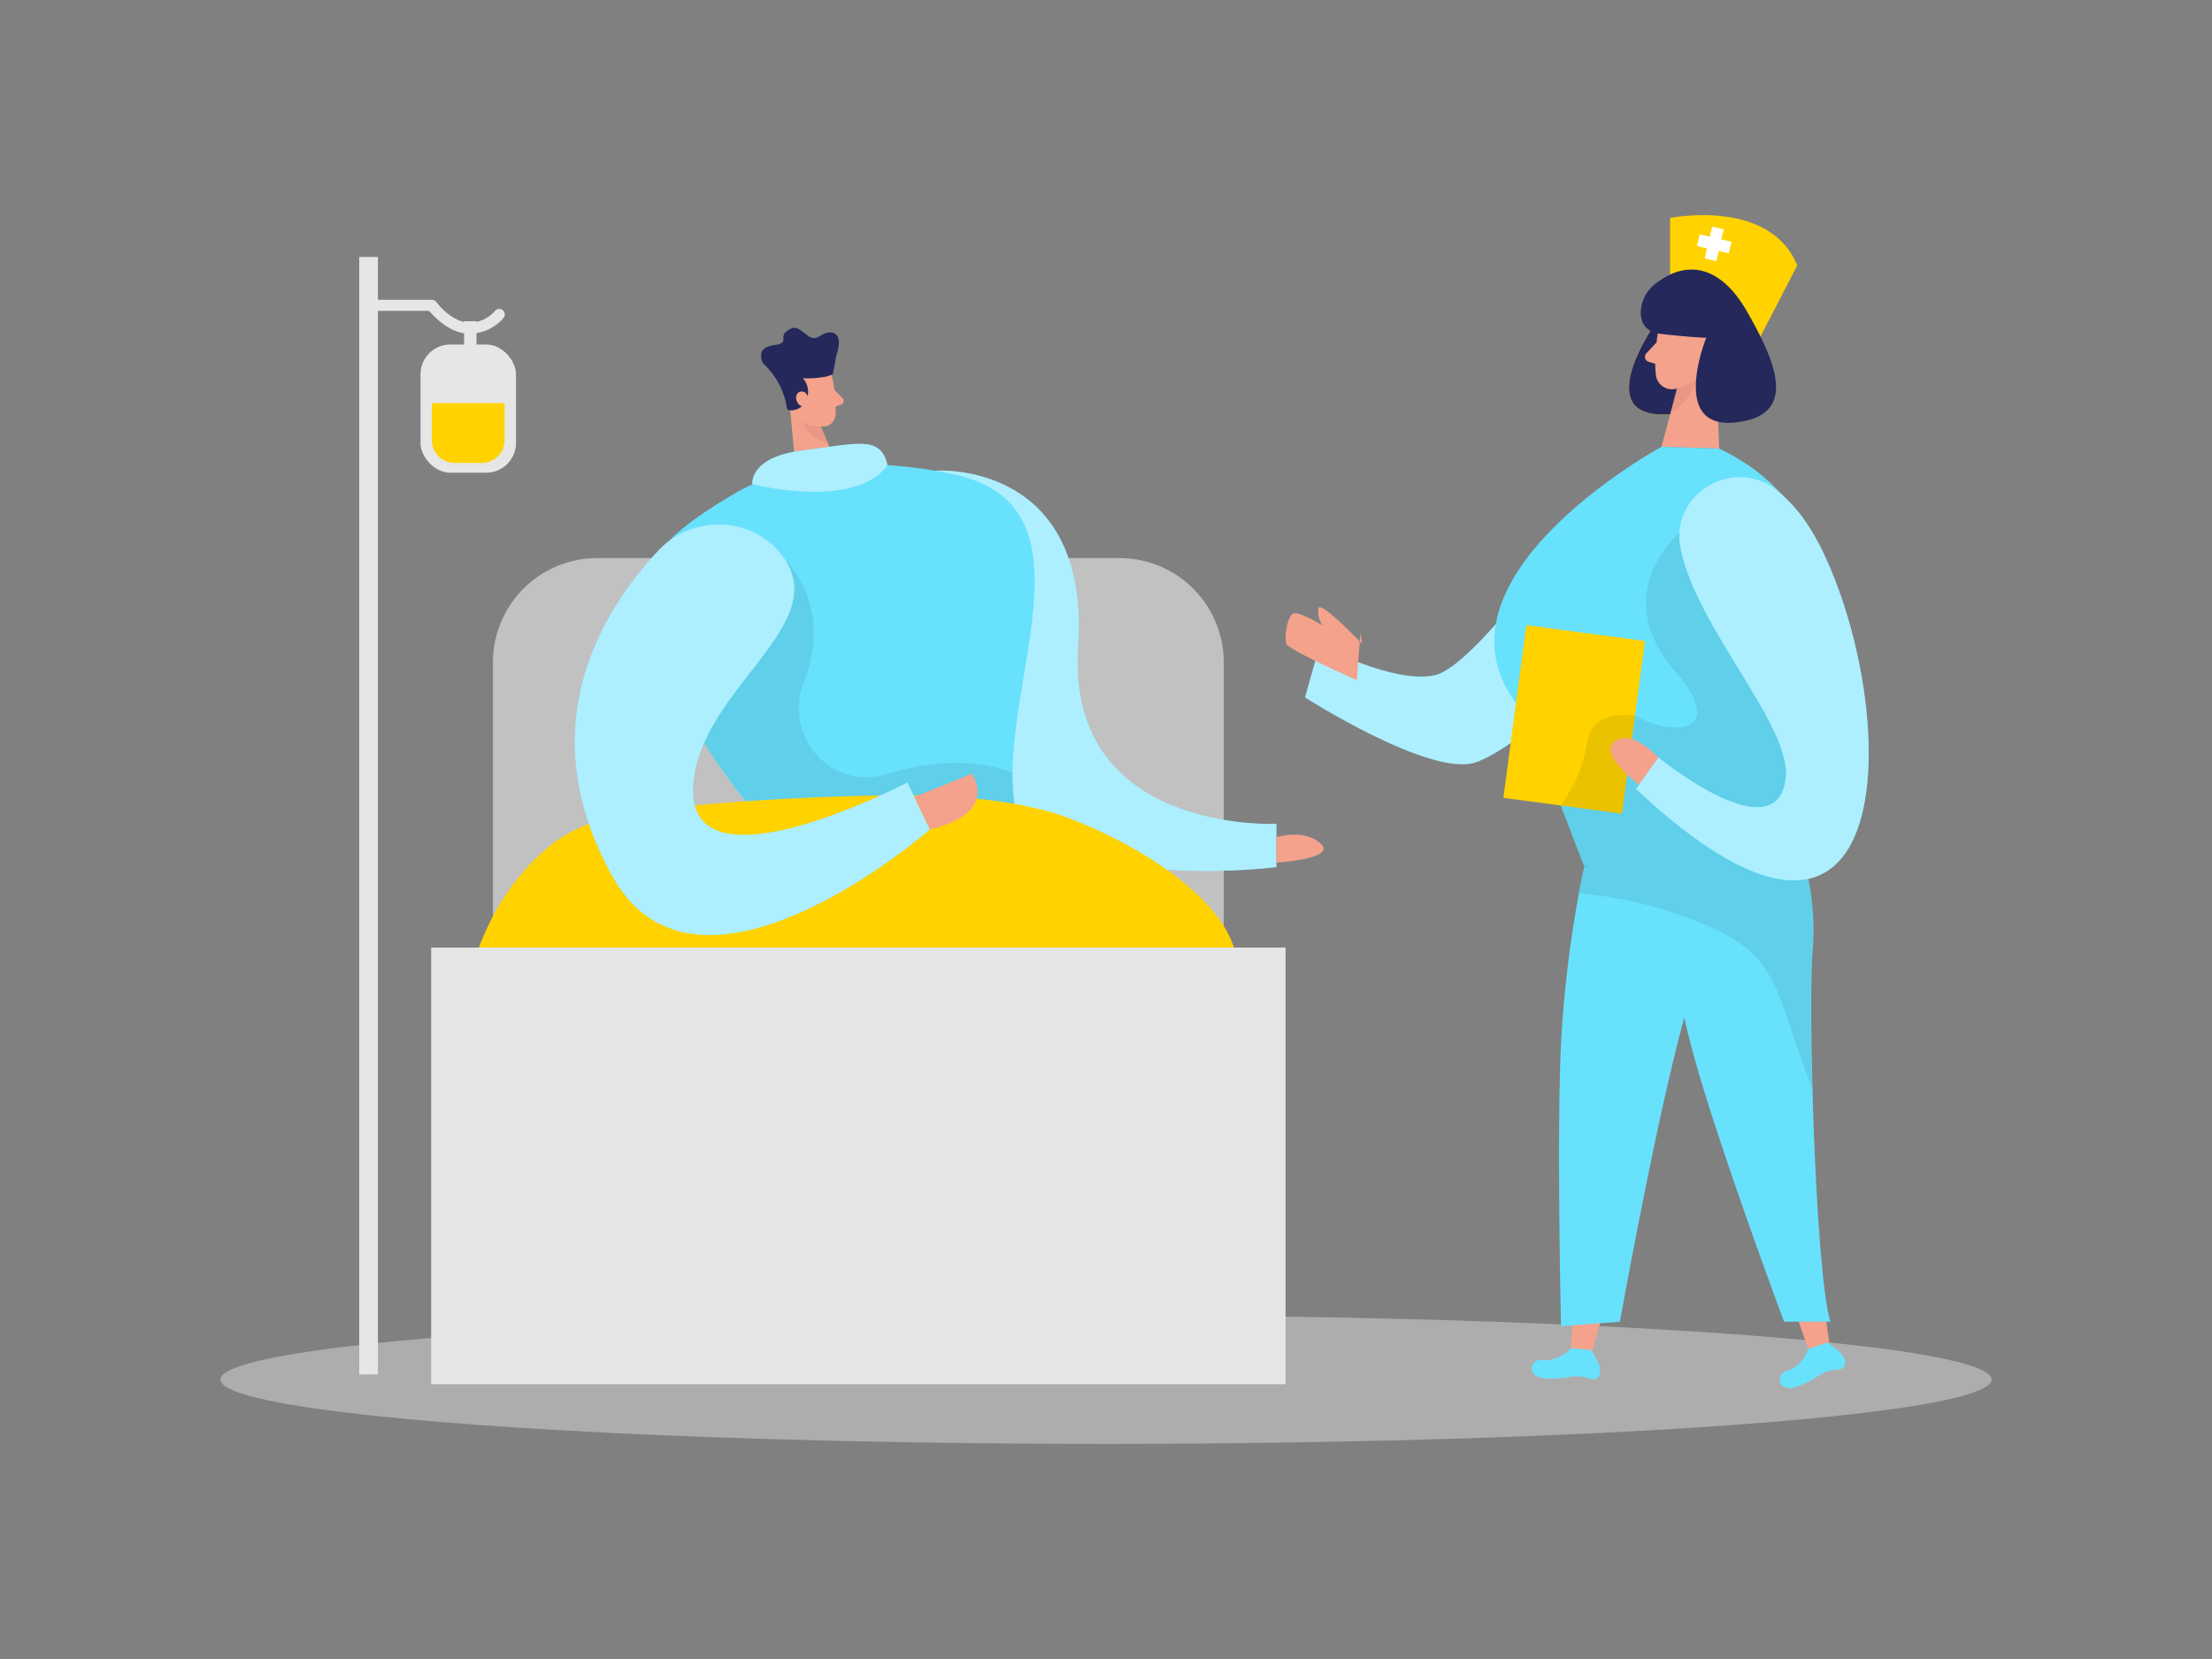 <svg id="Layer_1" data-name="Layer 1" xmlns="http://www.w3.org/2000/svg" viewBox="0 0 400 300"><rect x="0" y="0" width="400" height="300" fill="#808080" stroke="none"/><path d="M108,100.92h94.43a18.86,18.86,0,0,1,18.86,18.86v60.09a0,0,0,0,1,0,0H89.14a0,0,0,0,1,0,0V119.78A18.86,18.86,0,0,1,108,100.92Z" fill="#c1c1c1"/><path d="M169.18,85.11s28-2,25.78,31.87,35.86,32,35.86,32v7.82s-52.13,6.85-56.87-22.4S169.18,85.11,169.18,85.11Z" fill="#68e1fd"/><path d="M169.18,85.11s28-2,25.78,31.87,35.86,32,35.86,32v7.82s-52.13,6.85-56.87-22.4S169.18,85.11,169.18,85.11Z" fill="#fff" opacity="0.46"/><path d="M150.38,67.74a27.84,27.84,0,0,1,.71,7.37,2.24,2.24,0,0,1-2.47,2A5,5,0,0,1,144.25,74l-1.88-3.66a4,4,0,0,1,1.12-4.49C145.72,63.68,149.88,65.06,150.38,67.74Z" fill="#f4a28c"/><polygon points="142.74 72.59 144.11 87.14 152.07 85.81 147.88 75.76 142.74 72.59" fill="#f4a28c"/><path d="M142.3,73.83h0a.42.42,0,0,0,.38.35,3,3,0,0,0,3.11-1.78,3.7,3.7,0,0,0-.6-4,17.52,17.52,0,0,0,4.12-.29,4.2,4.2,0,0,0,1.3-.46l.65-3.48s1.34-3.58-.72-4-2.65,1.92-4.46.53-2.26-1.93-3.78-.83.53,2.15-2.15,2.51-2.59,1.47-2.44,2.7a2.09,2.09,0,0,0,.66,1A13.63,13.63,0,0,1,142.3,73.83Z" fill="#24285b"/><path d="M146.24,72.2s-.28-1.69-1.54-1.37-.86,2.77.9,2.74Z" fill="#f4a28c"/><path d="M150.88,70.51,152.36,72a.71.71,0,0,1-.28,1.17l-1.64.57Z" fill="#f4a28c"/><path d="M148.41,77.11a6.85,6.85,0,0,1-3.32-.78s.73,2.83,4.58,3.72Z" fill="#ce8172" opacity="0.31"/><path d="M119.32,118c-4.24-11.91-5.79-17.65,14.11-29.09,9.48-5.44,24.42-6.26,39-3.15,29,6.18,4.74,43.86,12.11,64.25L151.69,162.3S128.55,143.89,119.32,118Z" fill="#68e1fd"/><path d="M142.1,101.4s8.71,8.19,3.26,21.87c-3.74,9.41,4.44,19.39,14.25,16.9.3-.07.6-.16.91-.25,14.42-4.34,22.58-.13,22.58-.13s.24,8.6,1.47,10.19L151.69,162.3l-.79-.51L139.54,150.5s-8.4-9.67-12.22-16.17S142.1,101.4,142.1,101.4Z" opacity="0.08"/><path d="M230.82,151.39s5-1.61,8,1.17-8,3.42-8,3.42Z" fill="#f4a28c"/><path d="M136.05,87.56s-.64-4.9,9-6.09,14.23-2.89,15.42,2.61C160.52,84.08,156.4,92.06,136.05,87.56Z" fill="#68e1fd"/><path d="M136.05,87.56s-.64-4.9,9-6.09,14.23-2.89,15.42,2.61C160.52,84.08,156.4,92.06,136.05,87.56Z" fill="#fff" opacity="0.46"/><path d="M215.07,160.45c-8.28-7.17-20.36-12.44-26.35-13.95-10.56-2.68-21.58-2.84-32.47-2.59q-17.34.39-34.61,2.1c-6.57.65-13.34,1.52-19.06,4.81-8.45,4.85-16,16.65-17.48,26.37-1.89,12.91,16.56,6.71,24.61,6.23a634.32,634.32,0,0,1,88,.94c5.92.48,21.2,3.26,24.65-3.46C226.11,173.48,221.87,166.33,215.07,160.45Z" fill="#ffd200"/><ellipse cx="200" cy="249.47" rx="160.14" ry="11.63" fill="#e6e6e6" opacity="0.45"/><path d="M284.58,94.69s-17.77,25.72-25.1,27.41-20.83-5.44-20.83-5.44L236,126.12s22.58,14.43,30.79,11.75,27.78-21.42,27.78-21.42Z" fill="#68e1fd"/><path d="M284.58,94.69s-17.77,25.72-25.1,27.41-20.83-5.44-20.83-5.44L236,126.12s22.58,14.43,30.79,11.75,27.78-21.42,27.78-21.42Z" fill="#fff" opacity="0.46"/><polygon points="308.62 191.75 327.26 244.7 331.03 244.42 323.35 190.68 308.62 191.75" fill="#f4a28c"/><path d="M327.06,243.89s-1.16,3.21-3.76,3.93-1.78,4.47,2.22,2.73a25.47,25.47,0,0,0,3.58-1.91,6.94,6.94,0,0,1,3.51-1,1.19,1.19,0,0,0,1-.86c.71-1.76-3.21-4-3.21-4Z" fill="#68e1fd"/><polygon points="287.84 188.62 283.99 244.62 287.56 245.86 301.78 193.47 287.84 188.62" fill="#f4a28c"/><path d="M284.12,243.8s-2.33,2.48-5,2.12-3.4,3.4,1,3.38a24.62,24.62,0,0,0,4.05-.34,7.07,7.07,0,0,1,3.63.45A1.16,1.16,0,0,0,289,249c1.36-1.33-1.37-4.91-1.37-4.91Z" fill="#68e1fd"/><path d="M331,239h-8.39S310.29,206,306,189.81c-.5-1.86-1-3.81-1.42-5.8-5.1,18.41-11.65,55-11.65,55l-10.65.8s-.79-34.69,0-51.17a213.19,213.19,0,0,1,3.21-26.94,0,0,0,0,1,0,0,.35.35,0,0,1,0-.14c.56-3.09,1-4.94,1-4.94l13.17-2.52c-.28-2.29-.42-3.66-.42-3.66h25.15a46.14,46.14,0,0,1,3.42,21c-.38,4.44-.36,14.44-.05,25.47C328.2,214.28,329.44,234.23,331,239Z" fill="#68e1fd"/><path d="M327.75,171.41c-.38,4.44-.36,14.44-.05,25.47q-2.07-5.43-3.91-11c-1.5-4.51-3-9.21-6.18-12.71-2.57-2.81-6.06-4.61-9.58-6.08a75.74,75.74,0,0,0-20.22-5.32c-.78-.08-1.56-.17-2.34-.3.56-3.09,1-4.94,1-4.94l13.17-2.52c-.28-2.29-.42-3.66-.42-3.66h25.15A46.14,46.14,0,0,1,327.75,171.41Z" opacity="0.08"/><path d="M302,52.5V39.41s18-3.66,23,8.58l-9.15,17.7S312.36,53.2,302,52.5Z" fill="#ffd200"/><path d="M298.85,59.23S287.39,76,302,74.89s7.81-16.66,7.81-16.66Z" fill="#ffd200"/><path d="M298.85,59.23S287.39,76,302,74.89s7.81-16.66,7.81-16.66Z" fill="#24285b"/><path d="M300.11,58.32s-1.17,5.65-.66,9.55a2.9,2.9,0,0,0,3.27,2.49,6.38,6.38,0,0,0,5.53-4.19l2.31-4.8a5.19,5.19,0,0,0-1.62-5.76C306,52.91,300.66,54.84,300.11,58.32Z" fill="#f4a28c"/><polygon points="310.14 62.24 310.89 81.12 300.45 80.79 304.1 67.19 310.14 62.24" fill="#f4a28c"/><path d="M305.62,63.94s.3-2.2,1.94-1.83,1.21,3.55-1.07,3.58Z" fill="#f4a28c"/><path d="M299.56,61.91l-1.86,2a.93.93,0,0,0,.41,1.51l2.14.67Z" fill="#f4a28c"/><path d="M303.17,70.13a6.83,6.83,0,0,0,3.59-1.6S306.21,72,302,74.89Z" fill="#ce8172" opacity="0.31"/><path d="M300.45,80.79s-46,25-24.52,48.53l10.5,27.25h33s30.42-56.84-8.54-75.45Z" fill="#68e1fd"/><path d="M303.68,96.41s-13.09,10.85-.67,25.1-8.39,12-13.61,1.75l-7.17,22.4,4.2,10.91h34.9l4.85-13.89,3.5-21.17Z" opacity="0.08"/><path d="M285.22,161.47l.14.15-.61-.23A4.2,4.2,0,0,0,285.22,161.47Z" opacity="0.08"/><path d="M285.44,161.65l.54.21a1.05,1.05,0,0,1-.54-.18l-.07-.05Z" opacity="0.08"/><rect x="273.84" y="114.36" width="21.63" height="31.49" transform="translate(19.68 -36.47) rotate(7.59)" fill="#ffd200"/><path d="M295.66,129.42s-7.57-1.48-8.61,4.64a25.73,25.73,0,0,1-3.63,9.77l-1.19,1.83,11.07,1.48Z" opacity="0.08"/><path d="M300.43,137.56s-5.08-6-8.42-3.49,5.45,8.61,5.45,8.61Z" fill="#f4a28c"/><path d="M303.89,99.12c-2-10,10-16.84,17.75-10.2,4.06,3.47,7.38,8.13,10.92,17.9,10.87,30.07,8.25,77.87-36.72,35.86l4.06-5.7s21.28,17.34,23,3.84C324.15,131.38,306.75,113.62,303.89,99.12Z" fill="#68e1fd"/><path d="M303.89,99.12c-2-10,10-16.84,17.75-10.2,4.06,3.47,7.38,8.13,10.92,17.9,10.87,30.07,8.25,77.87-36.72,35.86l4.06-5.7s21.28,17.34,23,3.84C324.15,131.38,306.75,113.62,303.89,99.12Z" fill="#fff" opacity="0.46"/><path d="M299.32,51.35a6.68,6.68,0,0,0-2.62,5.13c0,1.75.75,3.59,3.77,3.92,6,.67,8.08.67,8.08.67s-6.7,16.5,5.13,15.33,7.33-11.17,2.17-20.17C311.19,48.12,305.05,46.78,299.32,51.35Z" fill="#24285b"/><polygon points="313.11 43.72 311.28 43.29 311.7 41.46 309.61 40.98 309.18 42.81 307.35 42.38 306.87 44.48 308.7 44.91 308.27 46.74 310.37 47.22 310.8 45.39 312.63 45.82 313.11 43.72" fill="#fff"/><path d="M246.29,116.4s-7.51-7.9-7.89-6.4a4.41,4.41,0,0,0,.76,3.1s-4.13-2.54-5.26-2.16-1.69,4.34-1.31,5.46S245.35,123,245.35,123l.66-8.58" fill="#f4a28c"/><rect x="77.97" y="171.35" width="154.5" height="78.95" fill="#e6e6e6"/><path d="M141.28,100.25c-5.52-7-16.12-7.19-22.24-.68-10.23,10.9-23.35,32-8.23,59,15.61,27.91,57.35-8.59,57.35-8.59l-4.08-8.48s-40.68,21.33-38.7,0C127,124.17,151.11,112.74,141.28,100.25Z" fill="#68e1fd"/><path d="M141.28,100.25c-5.52-7-16.12-7.19-22.24-.68-10.23,10.9-23.35,32-8.23,59,15.61,27.91,57.35-8.59,57.35-8.59l-4.08-8.48s-40.68,21.33-38.7,0C127,124.17,151.11,112.74,141.28,100.25Z" fill="#fff" opacity="0.46"/><path d="M165.34,144.13l10.39-4.21s5.2,7.08-7.57,10.06Z" fill="#f4a28c"/><rect x="64.96" y="46.47" width="3.38" height="202.07" fill="#e6e6e6"/><rect x="76.04" y="62.3" width="17.27" height="23.18" rx="5.39" fill="#e6e6e6"/><path d="M78.1,72.9v6.71a4.11,4.11,0,0,0,4.1,4.1h4.94a4.1,4.1,0,0,0,4.1-4.1V72.9Z" fill="#ffd200"/><rect x="83.92" y="58.08" width="2.25" height="5.35" fill="#e6e6e6"/><path d="M85.09,60.35l-.57,0c-3.44-.28-6-3.06-6.91-4.14h-11a1,1,0,0,1,0-2H78.1a1,1,0,0,1,.82.42s2.51,3.46,5.77,3.72a6.18,6.18,0,0,0,4.86-2.18A1,1,0,0,1,91,57.56,8.26,8.26,0,0,1,85.09,60.35Z" fill="#e6e6e6"/></svg>